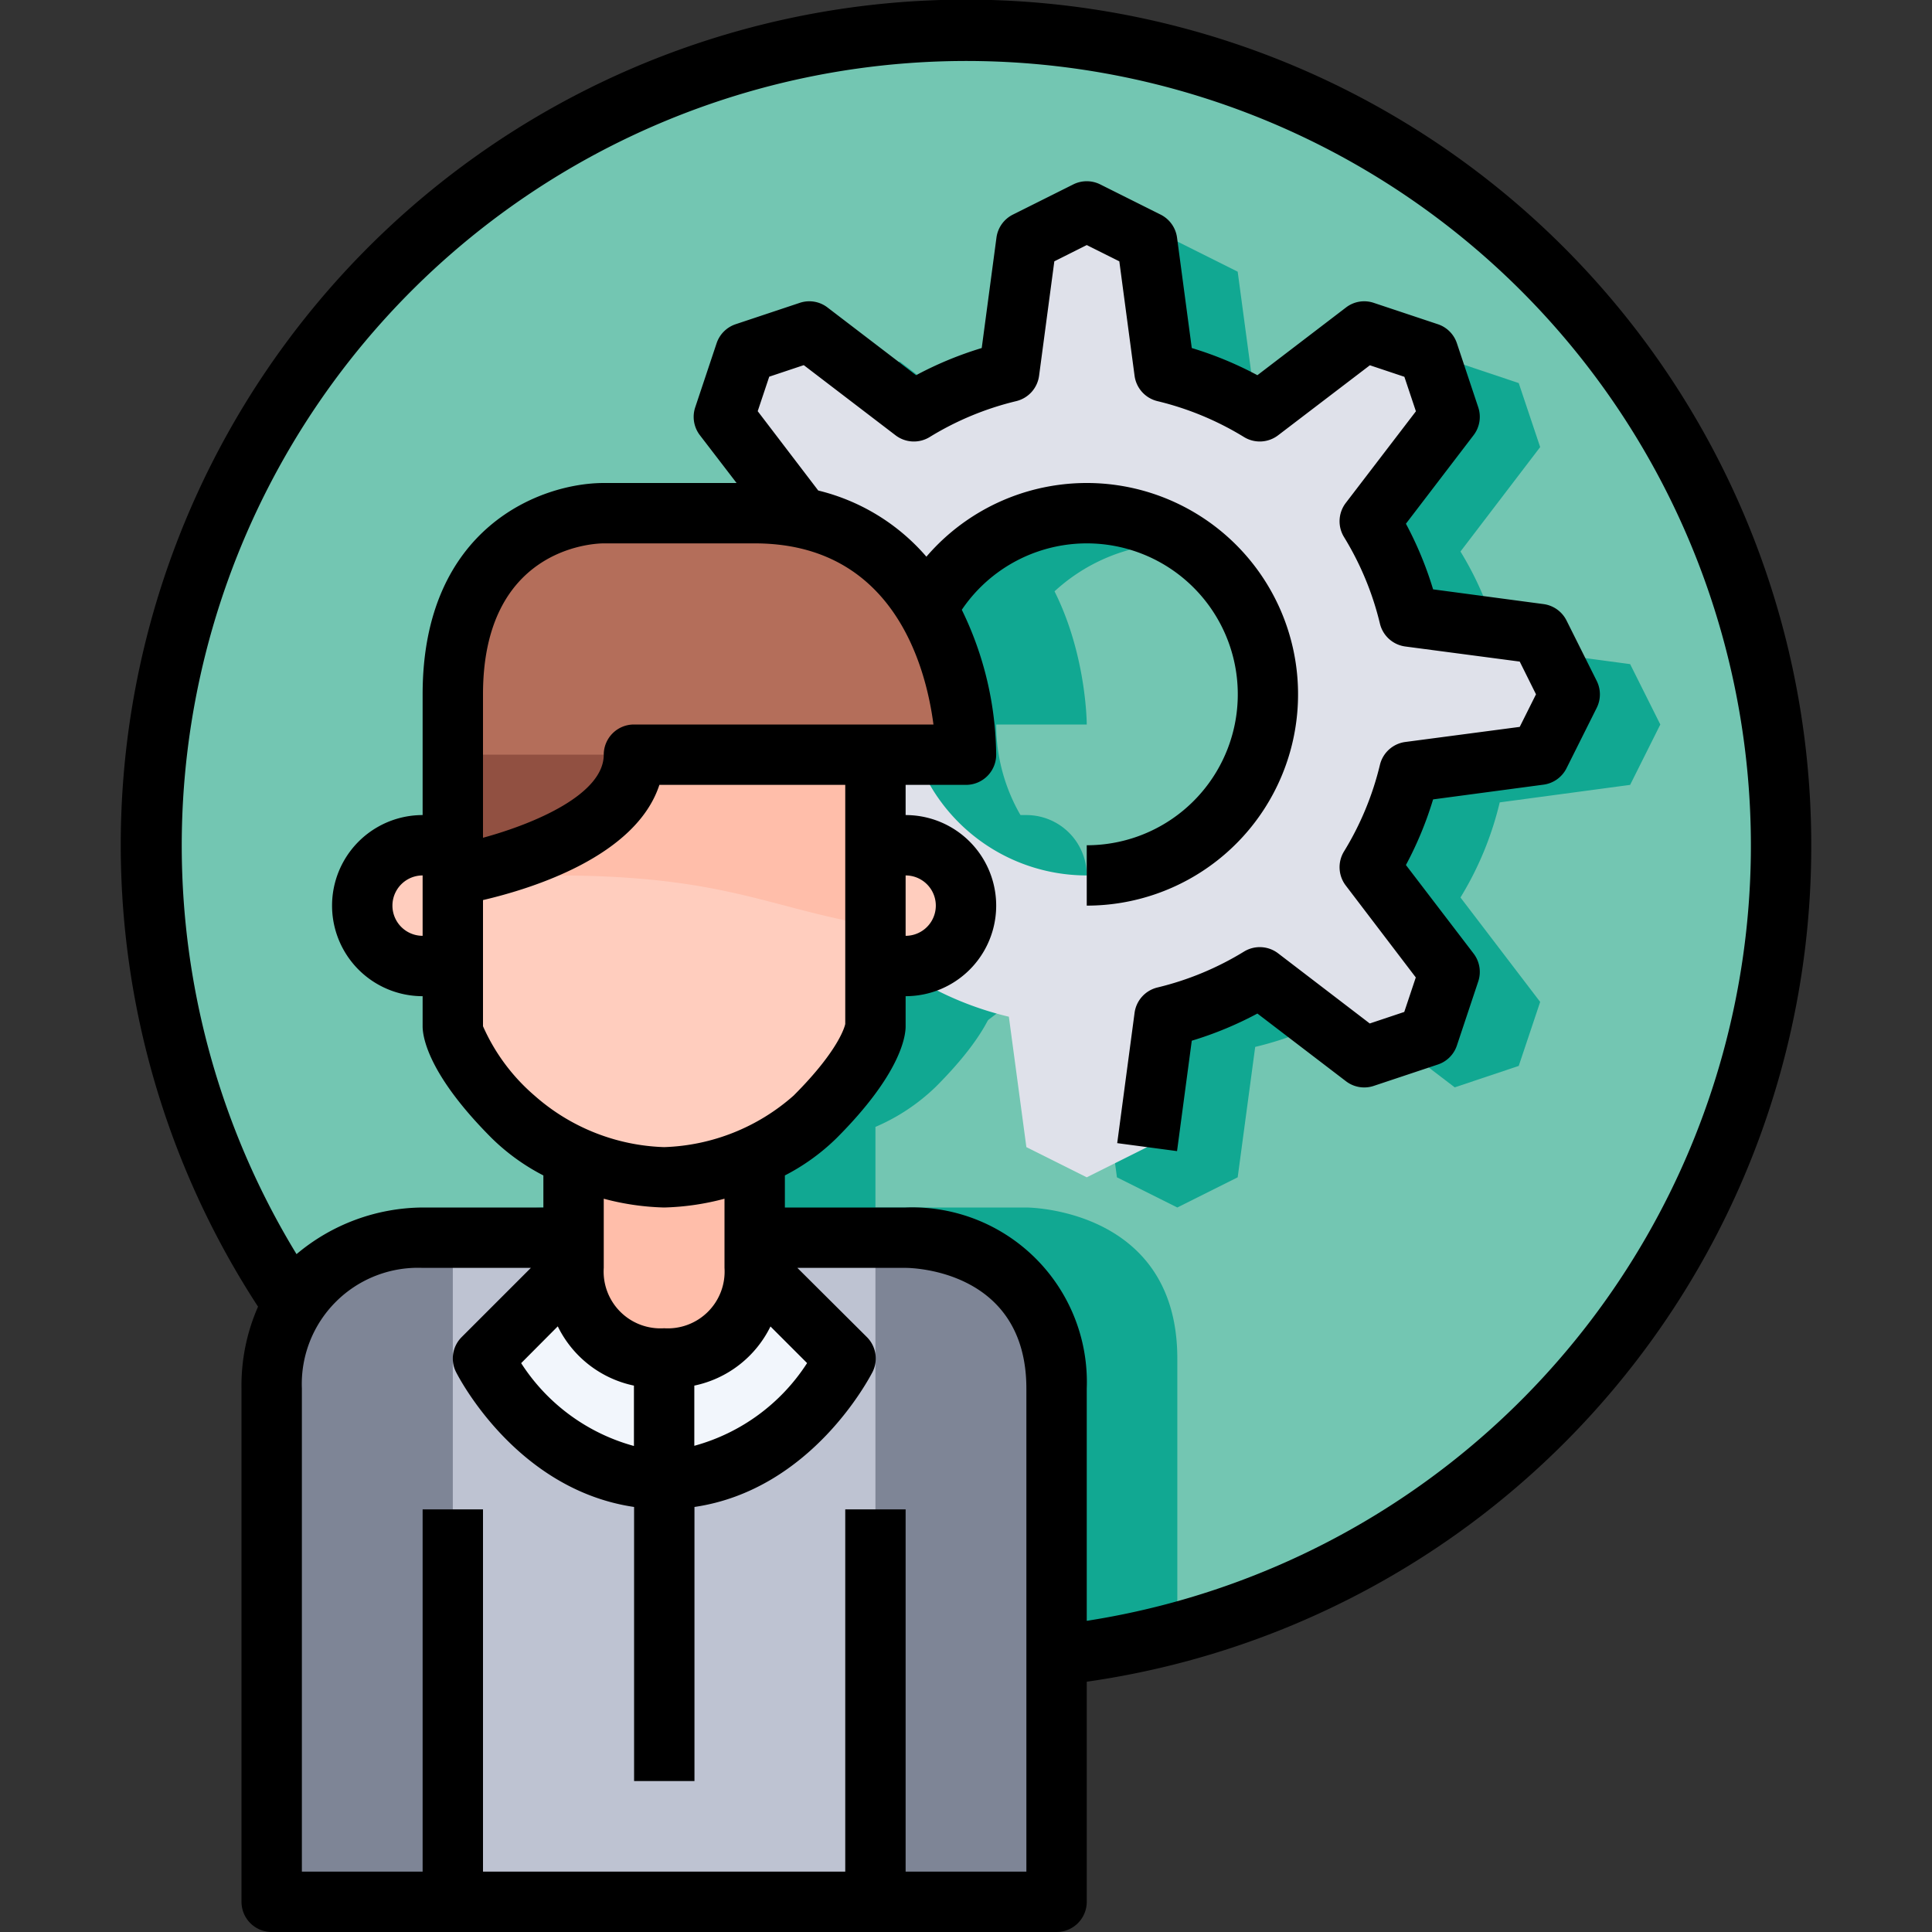 <svg xmlns="http://www.w3.org/2000/svg" viewBox="0 0 64 64"><rect x="0" y="0" width="64" height="64" fill="#333333" stroke="none"/><defs><style>.cls-1{fill:#73c6b2;}.cls-2{fill:#11a892;}.cls-3{fill:#dfe1ea;}.cls-4{fill:#ffcdbe;}.cls-5{fill:#b46e5a;}.cls-6{fill:#ffbeaa;}.cls-7{fill:#f2f6fc;}.cls-8{fill:#bec3d2;}.cls-9{fill:#915041;}.cls-10{fill:#7e8596;}</style></defs><title>53-Programmer</title><g id="_53-Programmer" data-name="53-Programmer"><circle class="cls-1" cx="32" cy="28" r="27"/><path class="cls-2" d="M34,40H29V37.33A6.592,6.592,0,0,0,31,36c2-2,2-3,2-3V31h1a2,2,0,0,0,0-4H33V24h3s0-8-7-8H24s-5,0-5,6v5H18a2,2,0,0,0,0,4h1v2s0,1,2,3a6.592,6.592,0,0,0,2,1.33V40H18s-5,0-5,5V55H39V45C39,40,34,40,34,40Z"/><path class="cls-2" d="M54,22l1,2-1,2-4.32.58a10.8,10.8,0,0,1-1.3,3.15l2.64,3.46-.71,2.12-2.12.71-3.46-2.64a10.8,10.8,0,0,1-3.15,1.3L41,39l-2,1-2-1-.58-4.32a10.8,10.8,0,0,1-3.15-1.3l-3.46,2.64-2.12-.71-.71-2.12,2.64-3.46a10.8,10.8,0,0,1-1.3-3.15L24,26l-1-2,1-2,4.32-.58a10.8,10.8,0,0,1,1.3-3.15l-2.64-3.46.71-2.12,2.12-.71,3.46,2.64a10.8,10.8,0,0,1,3.15-1.3L37,9l2-1,2,1,.58,4.32a10.8,10.8,0,0,1,3.15,1.3l3.46-2.64,2.12.71.71,2.12-2.64,3.46a10.8,10.8,0,0,1,1.3,3.15Zm-9,2a6,6,0,1,0-6,6A6,6,0,0,0,45,24Z"/><path class="cls-3" d="M51,21l1,2-1,2-4.32.58a10.8,10.8,0,0,1-1.3,3.15l2.64,3.46-.71,2.12-2.12.71-3.46-2.64a10.8,10.8,0,0,1-3.15,1.3L38,38l-2,1-2-1-.58-4.32a10.8,10.8,0,0,1-3.15-1.3l-3.46,2.64-2.12-.71-.71-2.12,2.64-3.46a10.8,10.8,0,0,1-1.3-3.15L21,25l-1-2,1-2,4.32-.58a10.8,10.8,0,0,1,1.3-3.15l-2.64-3.46.71-2.12,2.12-.71,3.46,2.64a10.8,10.8,0,0,1,3.15-1.3L34,8l2-1,2,1,.58,4.32a10.8,10.8,0,0,1,3.15,1.3l3.46-2.64,2.12.71.71,2.12-2.64,3.46a10.8,10.8,0,0,1,1.3,3.15Zm-9,2a6,6,0,1,0-6,6A6,6,0,0,0,42,23Z"/><path class="cls-4" d="M30,28a2,2,0,0,1,0,4H29V28Z"/><path class="cls-5" d="M15,29V23c0-6,5-6,5-6h5c7,0,7,8,7,8H21C21,28,15,29,15,29Z"/><path class="cls-4" d="M15,29v3H14a2,2,0,0,1,0-4h1Z"/><path class="cls-4" d="M19,38.33A6.592,6.592,0,0,1,17,37c-2-2-2-3-2-3V29s6-1,6-4h8v9s0,1-2,3a6.592,6.592,0,0,1-2,1.33A8.459,8.459,0,0,1,22,39,8.459,8.459,0,0,1,19,38.33Z"/><path class="cls-6" d="M25,41v1a3,3,0,0,1-6,0V38.33A8.459,8.459,0,0,0,22,39a8.459,8.459,0,0,0,3-.67Z"/><path class="cls-7" d="M22,45a2.938,2.938,0,0,0,3-3l3,3s-2,4-6,4Z"/><path class="cls-7" d="M22,45v4c-4,0-6-4-6-4l3-3A2.938,2.938,0,0,0,22,45Z"/><path class="cls-8" d="M16,45s2,4,6,4,6-4,6-4l-3-3V41h5s5,0,5,5V63H9V46c0-5,5-5,5-5h5v1Z"/><path class="cls-6" d="M29,25H21c0,3-6,4-6,4v.168A31.293,31.293,0,0,1,18.394,29C24.049,29,25.5,30.106,29,30.673V25Z"/><path class="cls-9" d="M15,28v1s6-1,6-4H15Z"/><path class="cls-10" d="M14,41s-5,0-5,5V63h6V41Z"/><path class="cls-10" d="M30,41H29V63h6V46C35,41,30,41,30,41Z"/><path d="M60,28A28,28,0,1,0,8.548,43.285,6.478,6.478,0,0,0,8,46V63a1,1,0,0,0,1,1H35a1,1,0,0,0,1-1V55.709A27.945,27.945,0,0,0,60,28ZM34,62H30V50H28V62H16V50H14V62H10V46a3.85,3.85,0,0,1,4-4h3.586l-2.293,2.293a1,1,0,0,0-.188,1.154c.087.172,2,3.9,5.9,4.473V59h2V49.92c3.89-.57,5.808-4.3,5.9-4.473a1,1,0,0,0-.188-1.154L26.414,42H30c.163,0,4,.046,4,4ZM30.922,24H21a1,1,0,0,0-1,1c0,1.3-2.243,2.272-4,2.752V23c0-4.809,3.6-5,4-5h5C29.589,18,30.668,22.06,30.922,24ZM30,29a1,1,0,0,1,0,2Zm-8.157-3H28l0,7.919c0,.008-.144.808-1.711,2.374A6.8,6.8,0,0,1,22,38a6.8,6.8,0,0,1-4.293-1.707A6.466,6.466,0,0,1,16,33.995V29.816C17.652,29.431,21.07,28.36,21.843,26ZM18.477,43.937A3.633,3.633,0,0,0,21,45.9v2a6.472,6.472,0,0,1-3.736-2.744ZM23,45.9a3.633,3.633,0,0,0,2.523-1.959l1.213,1.213A6.474,6.474,0,0,1,23,47.894ZM22,40a8.515,8.515,0,0,0,2-.291V42a1.882,1.882,0,0,1-2,2,1.882,1.882,0,0,1-2-2V39.709A8.515,8.515,0,0,0,22,40ZM36,53.692V46a5.785,5.785,0,0,0-6-6H26V38.938a7.034,7.034,0,0,0,1.707-1.231C29.834,35.579,30,34.332,30,34V33a3,3,0,0,0,0-6V26h2a1,1,0,0,0,1-1,11.165,11.165,0,0,0-1.139-4.8A5,5,0,1,1,36,28v2a7,7,0,1,0-5.312-11.559,6.869,6.869,0,0,0-3.583-2.192L25.1,13.621l.382-1.143,1.144-.382,3.039,2.323a1,1,0,0,0,1.131.059,9.894,9.894,0,0,1,2.868-1.19,1,1,0,0,0,.757-.841l.505-3.79L36,8.118l1.079.539.505,3.79a1,1,0,0,0,.757.841,9.911,9.911,0,0,1,2.869,1.19,1,1,0,0,0,1.13-.059L45.379,12.1l1.143.382.382,1.143L44.581,16.66a1,1,0,0,0-.059,1.13,9.911,9.911,0,0,1,1.19,2.869,1,1,0,0,0,.841.757l3.79.5L50.882,23l-.539,1.079-3.79.5a1,1,0,0,0-.841.757,9.911,9.911,0,0,1-1.19,2.869,1,1,0,0,0,.059,1.13L46.9,32.379l-.382,1.143-1.143.382L42.34,31.581a1,1,0,0,0-1.13-.059,9.911,9.911,0,0,1-2.869,1.19,1,1,0,0,0-.757.841l-.575,4.315,1.982.264.488-3.657a11.867,11.867,0,0,0,2.174-.9l2.932,2.241a.993.993,0,0,0,.924.155l2.121-.707a.994.994,0,0,0,.632-.632l.707-2.121a1,1,0,0,0-.155-.924l-2.241-2.932a11.867,11.867,0,0,0,.9-2.174l3.657-.488a1,1,0,0,0,.763-.544l1-2a1,1,0,0,0,0-.894l-1-2a1,1,0,0,0-.763-.544l-3.657-.488a11.867,11.867,0,0,0-.9-2.174l2.241-2.932a1,1,0,0,0,.155-.924l-.707-2.121a.994.994,0,0,0-.632-.632l-2.121-.707a.99.99,0,0,0-.924.155l-2.932,2.241a11.867,11.867,0,0,0-2.174-.9l-.488-3.657a1,1,0,0,0-.544-.763l-2-1a1,1,0,0,0-.894,0l-2,1a1,1,0,0,0-.544.763l-.488,3.657a11.9,11.9,0,0,0-2.174.9l-2.932-2.241a.989.989,0,0,0-.924-.155l-2.121.707a1,1,0,0,0-.632.632l-.708,2.121a1,1,0,0,0,.155.924L24.4,16H20c-2.075,0-6,1.463-6,7v4a3,3,0,0,0,0,6v1c0,.332.166,1.579,2.293,3.707A7.034,7.034,0,0,0,18,38.938V40H14a6.554,6.554,0,0,0-4.177,1.545A25.99,25.99,0,1,1,36,53.692ZM14,31a1,1,0,0,1,0-2Z"/></g></svg>